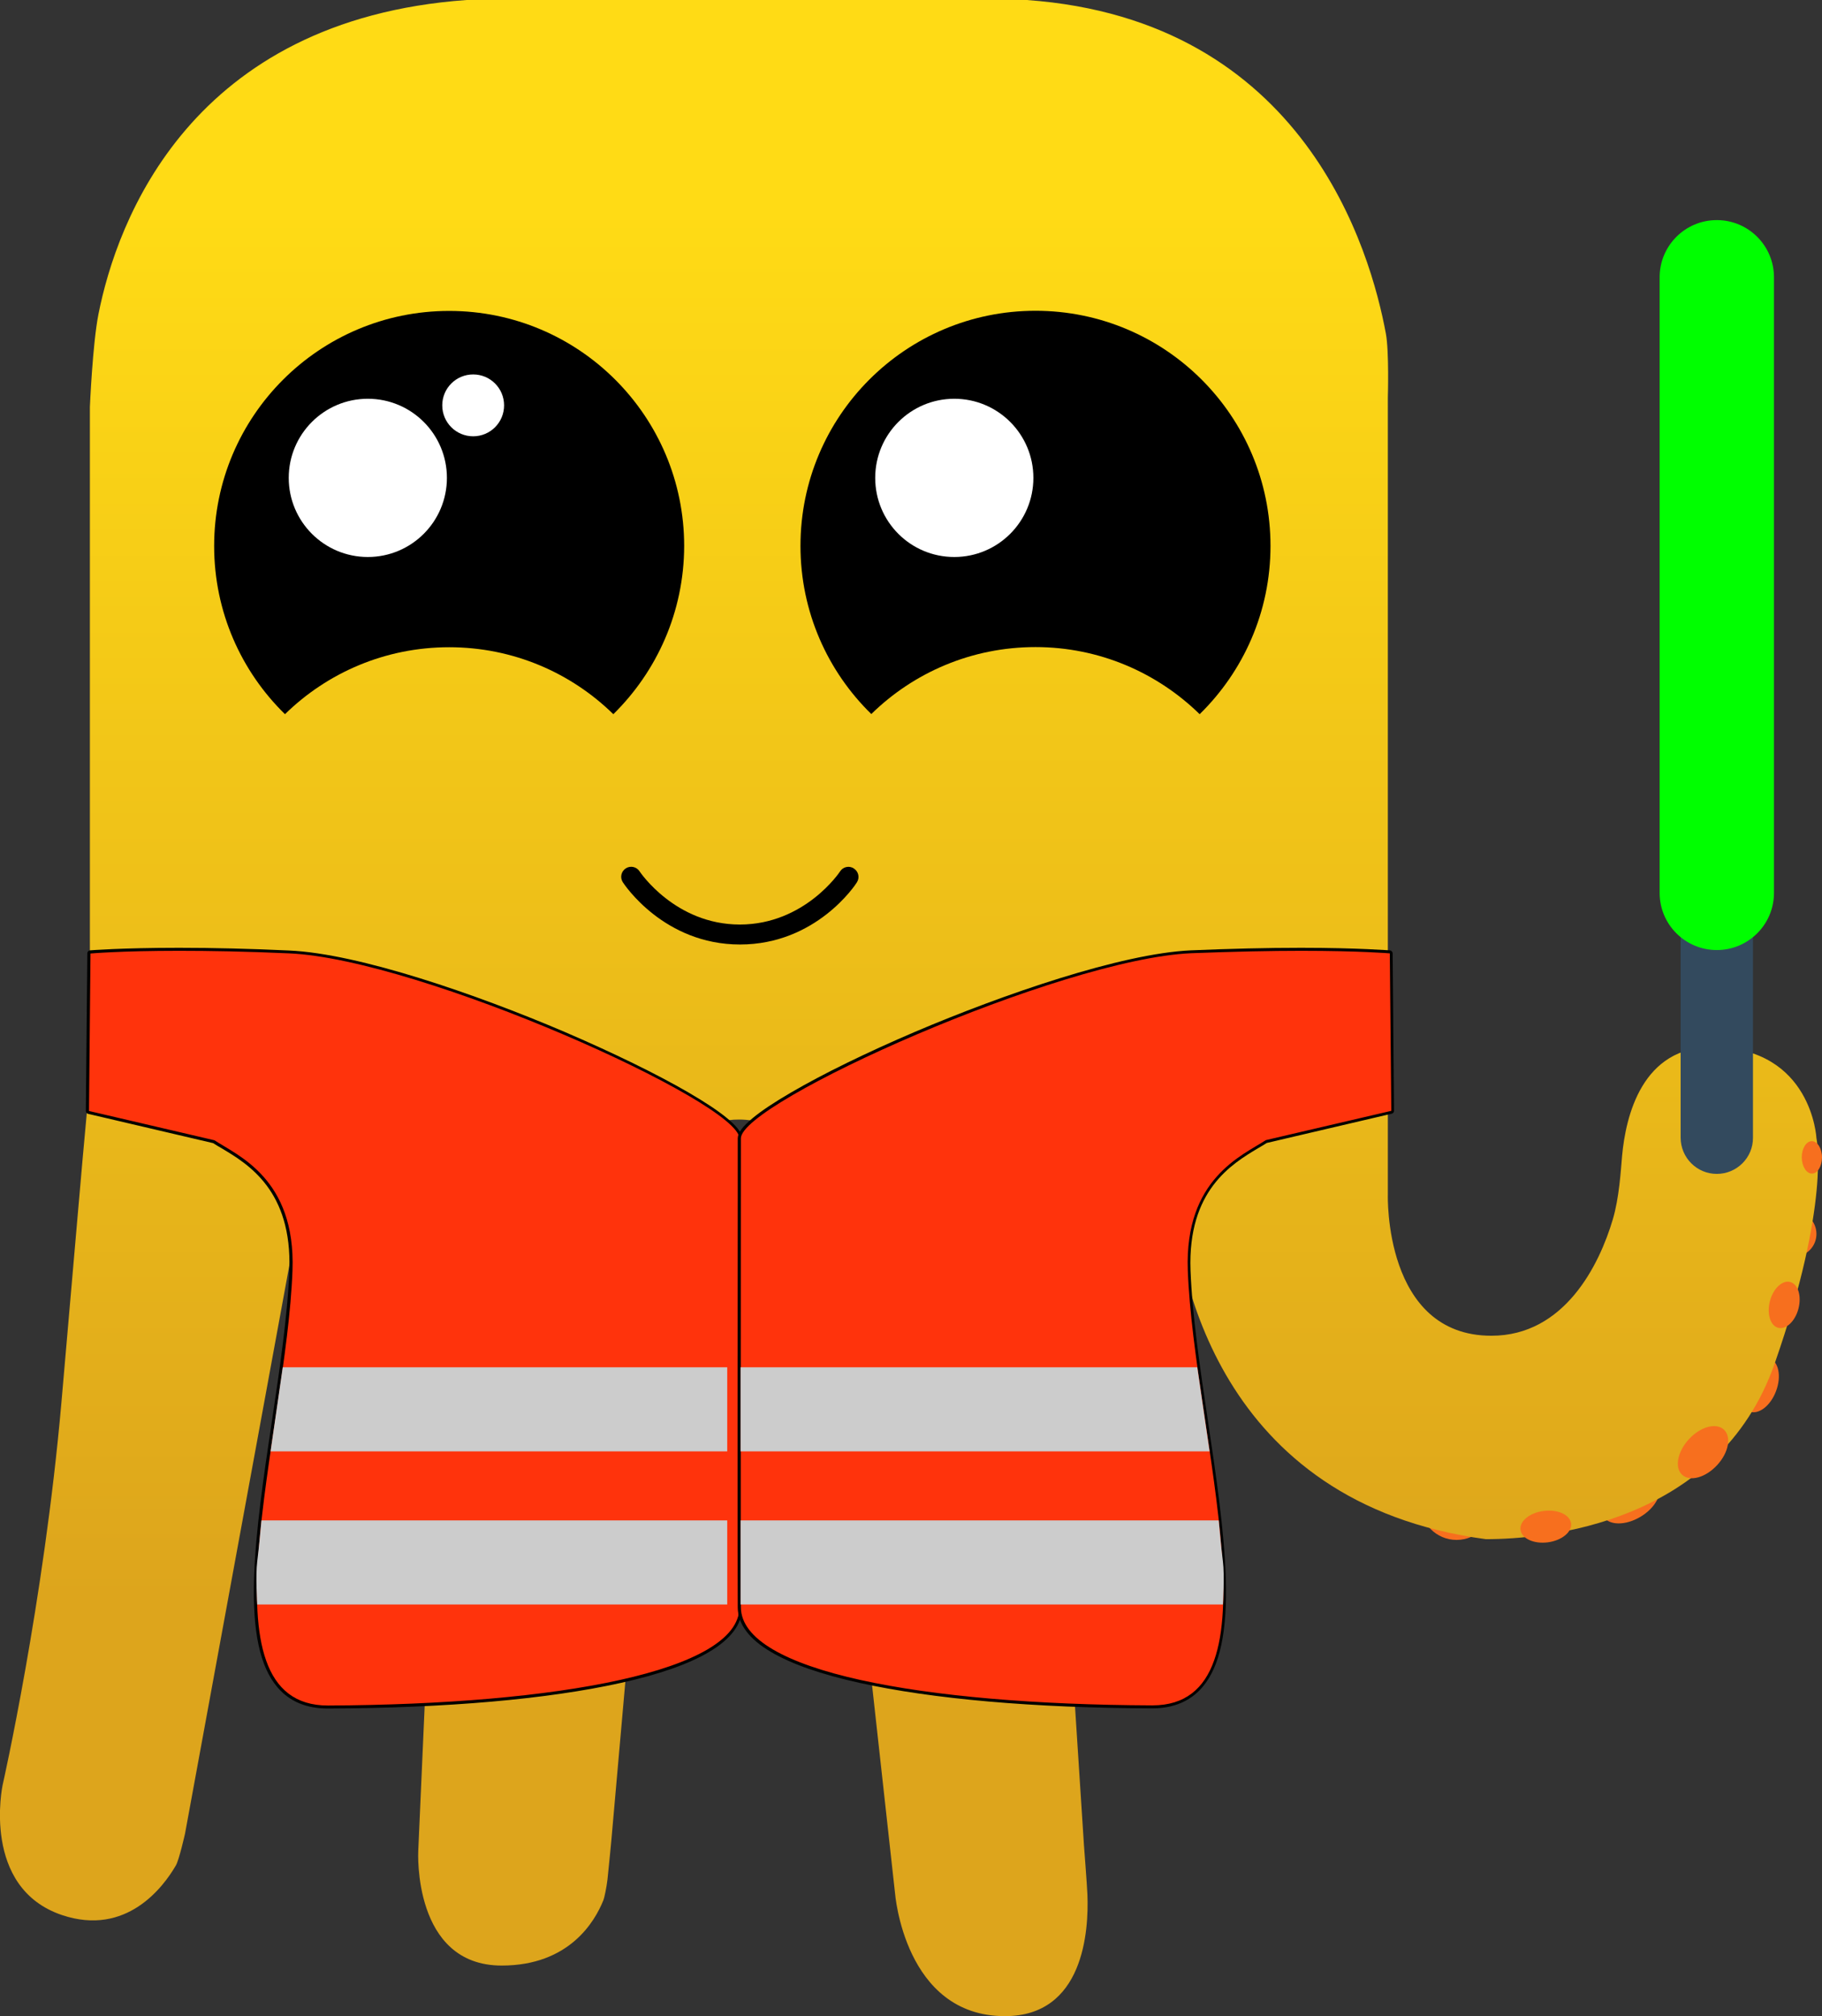 <?xml version="1.0" encoding="utf-8"?>
<!-- Generator: Adobe Illustrator 23.0.3, SVG Export Plug-In . SVG Version: 6.00 Build 0)  -->
<svg version="1.1" id="Layer_1" xmlns="http://www.w3.org/2000/svg" xmlns:xlink="http://www.w3.org/1999/xlink" x="0px" y="0px"
	 viewBox="0 0 1214.1 1342.8" style="enable-background:new 0 0 1214.1 1342.8;" xml:space="preserve">
<rect x="0" y="0" width="1214.1" height="1342.8" fill="#333333" stroke="none"/>
<style type="text/css">
	.st0{fill:#F76F1E;}
	.st1{fill:url(#SVGID_1_);}
	.st2{fill:#FFFFFF;}
	.st3{fill:#334A5E;}
	.st4{fill:#00FF00;}
	.st5{fill:#FF330C;}
	.st6{fill:#CCCCCC;}
</style>
<g>
	<g>
		<g>
			<path class="st0" d="M946.3,1001.4c0-13.4,10.9-24.3,24.3-24.3c13.4,0,24.3,10.9,24.3,24.3c0,13.4-10.9,24.3-24.3,24.3
				C957.2,1025.7,946.3,1014.8,946.3,1001.4z"/>
			<path class="st0" d="M1180,821.9c0-8.4,6.8-15.2,15.2-15.2c8.4,0,15.2,6.8,15.2,15.2c0,8.4-6.8,15.2-15.2,15.2
				C1186.8,837.2,1180,830.3,1180,821.9z"/>
			<path class="st0" d="M1068.2,1009.9c3.8,6.3,15,6.4,25.1,0.3c10.1-6.1,15.2-16.1,11.4-22.4c-3.8-6.3-15-6.4-25.1-0.3
				C1069.5,993.6,1064.4,1003.7,1068.2,1009.9z"/>
			<path class="st0" d="M1165.8,940.2c6.1,2.3,14.1-3.9,17.7-13.7c3.7-9.8,1.7-19.6-4.4-21.9c-6.1-2.3-14.1,3.9-17.7,13.7
				C1157.7,928.1,1159.7,937.9,1165.8,940.2z"/>
			<g>
				<linearGradient id="SVGID_1_" gradientUnits="userSpaceOnUse" x1="605.692" y1="0" x2="605.692" y2="1342.8">
					<stop  offset="0.103" style="stop-color:#FFDB15"/>
					<stop  offset="0.793" style="stop-color:#DDA51C"/>
				</linearGradient>
				<path class="st1" d="M1141.5,697.4c-47.4-0.5-58.2,46.2-60.6,72.4c-0.9,10.2-1.9,27.9-6.2,42.4c-9,30.4-32.2,77.5-80.9,77.5
					c-71.9,0-69-93.9-69-93.9V264.7c0,0,0.9-30.4-1.3-42.4C913.4,167.7,869.8,13.2,684.1,0C535.6,0,496.4,0,310.9,0
					C127.1,13.2,77.9,147,65.6,209.3c-3.9,19.6-5.7,61.8-5.7,61.8v389.5c0,0,0.3,55.4-1.6,75.7c-3.7,38.9-9.7,110.6-17.4,198.2
					c-11.7,133.2-39.2,254.7-39.2,254.7s-14.4,68.2,39.7,86.4c42.8,14.3,67.4-18.6,75.8-33.1c2.2-3.8,6.1-21.2,6.1-21.2l71.2-387.7
					c0,0,2.7-17.3,4.4-25.3c4.6-22.2,18.2-64,54.9-64c49.9,0,43.9,60,43.9,60l-19,428.8c0,0-3.8,76.1,55.6,76.1
					c45,0,62.1-29.3,67.8-43.6c0.6-1.4,2.1-8.6,2.7-13.7c1.1-10.4,2.5-25.2,2.5-25.2l34.6-391.9c0,0,2-28.7,2.6-34.7
					c1.7-18.1,9.8-54.4,47.9-54.4c50.7,0,54.2,64.4,54.2,64.4l49.8,450.8c0,0,6.2,82,73.2,82c52.5,0,56-56.6,55-81.1
					c-0.3-6.8-2.3-32.8-2.3-32.8l-27.1-419.6c0,0-0.8-16.6,0-22.4c2.1-14.9,9.7-41.3,37.3-41.3c28.5,0,37.9,16.1,43.9,27.4
					c3.2,6,4.3,15.7,5,24.4c3.5,47.6,28.7,203.6,208.7,227.7c39.5,0,155.1-10.2,192.5-117.1c37.3-106.8,27.8-150,27.8-150
					S1207.4,698.1,1141.5,697.4z"/>
			</g>
			<path class="st0" d="M1120.9,982.3c5.2,4.8,15.6,1.9,23.3-6.4c7.7-8.3,9.7-18.9,4.5-23.7c-5.2-4.8-15.6-1.9-23.3,6.4
				C1117.8,966.9,1115.7,977.5,1120.9,982.3z"/>
			<path class="st0" d="M1013.2,1019c0.8,5.8,8.9,9.5,18.2,8.3c9.3-1.2,16.2-6.9,15.5-12.6c-0.8-5.8-8.9-9.5-18.2-8.3
				C1019.4,1007.5,1012.4,1013.2,1013.2,1019z"/>
			<path class="st0" d="M1184.9,884.4c5.2,1.4,11.3-4.3,13.5-12.7c2.2-8.4-0.2-16.4-5.5-17.8c-5.2-1.4-11.3,4.3-13.5,12.7
				C1177.2,875.1,1179.7,883.1,1184.9,884.4z"/>
			<path class="st0" d="M1207.4,781.7c3.7,0,6.7-4.9,6.7-10.8c0-6-3.1-10.8-6.8-10.8c-3.7,0-6.7,4.9-6.7,10.8
				C1200.7,776.9,1203.7,781.7,1207.4,781.7z"/>
		</g>
		<g>
			<g>
				<path d="M799.4,475.7C771.2,448.1,732.6,431,690,431c-42.6,0-81.2,17-109.4,44.6c-29.1-28.4-47.2-68.1-47.2-112
					c0-86.5,70.1-156.6,156.6-156.6c86.5,0,156.6,70.1,156.6,156.6C846.6,407.6,828.5,447.2,799.4,475.7z"/>
				<path class="st2" d="M583.2,318.3c0-29.1,23.6-52.7,52.7-52.7c29.1,0,52.7,23.6,52.7,52.7c0,29.1-23.6,52.7-52.7,52.7
					C606.7,371,583.2,347.4,583.2,318.3z"/>
			</g>
			<g>
				<path d="M408.7,475.7c-28.2-27.6-66.8-44.6-109.4-44.6c-42.6,0-81.2,17-109.4,44.6c-29.1-28.4-47.2-68.1-47.2-112
					c0-86.5,70.1-156.6,156.6-156.6c86.5,0,156.6,70.1,156.6,156.6C455.8,407.6,437.7,447.2,408.7,475.7z"/>
				<path class="st2" d="M192.4,318.3c0-29.1,23.6-52.7,52.7-52.7c29.1,0,52.7,23.6,52.7,52.7c0,29.1-23.6,52.7-52.7,52.7
					C216,371,192.4,347.4,192.4,318.3z"/>
				<path class="st2" d="M294.7,270c0-11.4,9.2-20.6,20.6-20.6c11.4,0,20.6,9.2,20.6,20.6c0,11.4-9.2,20.6-20.6,20.6
					C303.9,290.6,294.7,281.4,294.7,270z"/>
			</g>
			<g>
				<path d="M493.1,629.1c-50.6,0-77-39.8-78.1-41.5c-2-3.1-1.1-7.2,2-9.2c3.1-2,7.2-1.1,9.2,2c0.2,0.3,23.6,35.4,66.8,35.4
					c43.2,0,66.6-35,66.8-35.4c2-3.1,6.2-4,9.2-1.9c3.1,2,4,6.1,2,9.2C570.1,589.3,543.8,629.1,493.1,629.1z"/>
			</g>
		</g>
		<g>
			<g>
				<path class="st3" d="M1144,781.9c-13.3,0-24.1-10.8-24.1-24.2V497.7c0-13.3,10.8-24.1,24.1-24.1c13.3,0,24.1,10.8,24.1,24.1
					v260.1C1168.2,771.1,1157.3,781.9,1144,781.9z"/>
			</g>
			<g>
				<path class="st4" d="M1144,632.8c-21,0-38.1-17-38.1-38.1v-410c0-21,17-38.1,38.1-38.1c21,0,38.1,17,38.1,38.1v410
					C1182.1,615.8,1165,632.8,1144,632.8z"/>
			</g>
		</g>
	</g>
	<g>
		<g>
			<path class="st5" d="M218.6,1137c-13.9,0-24.9-4.6-32.6-13.6c-25.6-29.7-14.4-104.4-3.6-176.7c5.2-34.7,10.5-70.6,11.6-100.5
				c1.9-53.8-27.8-71.5-45.5-82.1c-2.1-1.3-4.2-2.5-5.9-3.6l-83.5-19.5c-0.5-0.1-0.8-0.5-0.8-1l1-104.9c0-0.5,0.4-0.9,0.9-1
				c0.2,0,20.4-1.7,59.3-1.7c22.8,0,47.5,0.6,73.3,1.7c46.3,2.1,125,29.3,183.2,54.2c58.6,25,117.8,56.4,117.8,70.1
				c0,4.8,0,18.5,0,37.7c0.1,78.1,0.2,240.8,0,274.7c-0.1,20.6-27.9,37.6-80.4,49.3c-48.6,10.8-115.9,16.7-194.5,17L218.6,1137z"/>
			<path d="M119.4,633.3c19.6,0,44.1,0.4,73.3,1.7c87.6,3.9,300,99.2,300,123.3c0,24,0.2,269.9,0,312.4
				c-0.2,42.4-120.8,64.6-273.9,65.3c-0.1,0-0.2,0-0.3,0c-87.4,0-27.6-180.2-23.6-289.8c2.2-61.2-36.5-76.5-52-86.7l-83.6-19.5
				l1-104.9C60.3,635.1,80.2,633.3,119.4,633.3 M119.4,631.3v2V631.3c-38.9,0-59.2,1.7-59.4,1.7c-1,0.1-1.8,0.9-1.8,2l-1,104.9
				c0,0.9,0.6,1.8,1.5,2l83.3,19.5c1.7,1.1,3.7,2.3,5.8,3.5c17.6,10.5,46.9,28.1,45,81.2c-1.1,29.9-6.4,65.7-11.6,100.4
				c-5.4,36-10.9,73.2-11.9,104.5c-1.1,36,3.9,59.2,15.7,73c8,9.3,19.2,14,33.4,14l0.3,0c78.7-0.3,146-6.2,194.7-17
				c25.5-5.6,45.2-12.5,58.8-20.5c14.8-8.7,22.3-18.7,22.3-29.7c0.2-34,0.1-196.6,0-274.7c0-19.2,0-32.8,0-37.7c0-3.6-3.2-8-10-13.6
				c-5.9-4.9-14.5-10.6-25.5-17c-21.3-12.4-50.7-26.7-82.8-40.5c-58.3-24.9-137.1-52.2-183.6-54.2
				C166.9,631.9,142.3,631.3,119.4,631.3L119.4,631.3z"/>
		</g>
		<g>
			<path class="st5" d="M767.5,1137c-78.6-0.3-145.9-6.2-194.5-17c-52.5-11.6-80.3-28.7-80.4-49.3c-0.2-34-0.1-196.6,0-274.7
				c0-19.2,0-32.8,0-37.7c0-13.7,59.2-45.1,117.8-70.1c58.2-24.8,136.9-52.1,183.2-54.2c25.8-1.2,50.5-1.7,73.3-1.7
				c38.8,0,59.1,1.7,59.3,1.7c0.5,0,0.9,0.5,0.9,1l1,104.9c0,0.5-0.3,0.9-0.8,1l-83.5,19.5c-1.7,1.1-3.7,2.3-5.9,3.6
				c-17.7,10.6-47.4,28.4-45.5,82.1c1.1,29.9,6.4,65.8,11.6,100.5c10.8,72.3,22,147-3.6,176.7c-7.8,9-18.8,13.6-32.6,13.6
				C767.7,1137,767.5,1137,767.5,1137z"/>
			<path d="M866.9,633.3c39.2,0,59.2,1.7,59.2,1.7l1,104.9l-83.6,19.5c-15.5,10.2-54.2,25.5-52,86.7c4,109.5,63.8,289.8-23.6,289.8
				c-0.1,0-0.2,0-0.3,0c-153.2-0.6-273.7-22.8-273.9-65.3c-0.2-42.4,0-288.3,0-312.4c0-24,212.4-119.4,300-123.3
				C822.8,633.8,847.2,633.3,866.9,633.3 M866.9,631.3c-22.8,0-47.5,0.6-73.4,1.7c-46.4,2.1-125.3,29.4-183.6,54.2
				c-32.1,13.7-61.6,28.1-82.8,40.5c-11,6.4-19.6,12.1-25.5,17c-6.8,5.6-10,9.9-10,13.6c0,4.8,0,18.5,0,37.7
				c-0.1,78.1-0.2,240.8,0,274.7c0.1,11.1,7.6,21.1,22.3,29.7c13.6,8,33.4,14.9,58.8,20.5c48.7,10.8,116,16.7,194.7,17l0.3,0
				c14.2,0,25.4-4.7,33.4-14c11.8-13.7,16.8-36.9,15.7-73c-1-31.3-6.5-68.5-11.9-104.5c-5.2-34.7-10.5-70.6-11.6-100.4
				c-1.9-53.2,27.5-70.7,45-81.2c2.1-1.2,4.1-2.4,5.8-3.5l83.3-19.5c0.9-0.2,1.6-1,1.5-2L928,635c0-1-0.8-1.9-1.8-2
				C926,633.1,905.7,631.3,866.9,631.3L866.9,631.3z"/>
		</g>
		<g>
			<polygon class="st6" points="484.6,966.7 180.3,966.7 188.4,910.7 484.6,910.7 			"/>
			<path class="st6" d="M484.6,1068.7H171.4c0,0-1.2-19.3,0-28.6c1.2-9.3,2.8-27.4,2.8-27.4h310.4V1068.7z"/>
		</g>
		<g>
			<polygon class="st6" points="493.5,966.7 806,966.7 797.8,910.7 493.5,910.7 			"/>
			<path class="st6" d="M493.5,1068.7h321.4c0,0,1.2-19.3,0-28.6c-1.2-9.3-2.8-27.4-2.8-27.4H493.5V1068.7z"/>
		</g>
	</g>
</g>
</svg>
